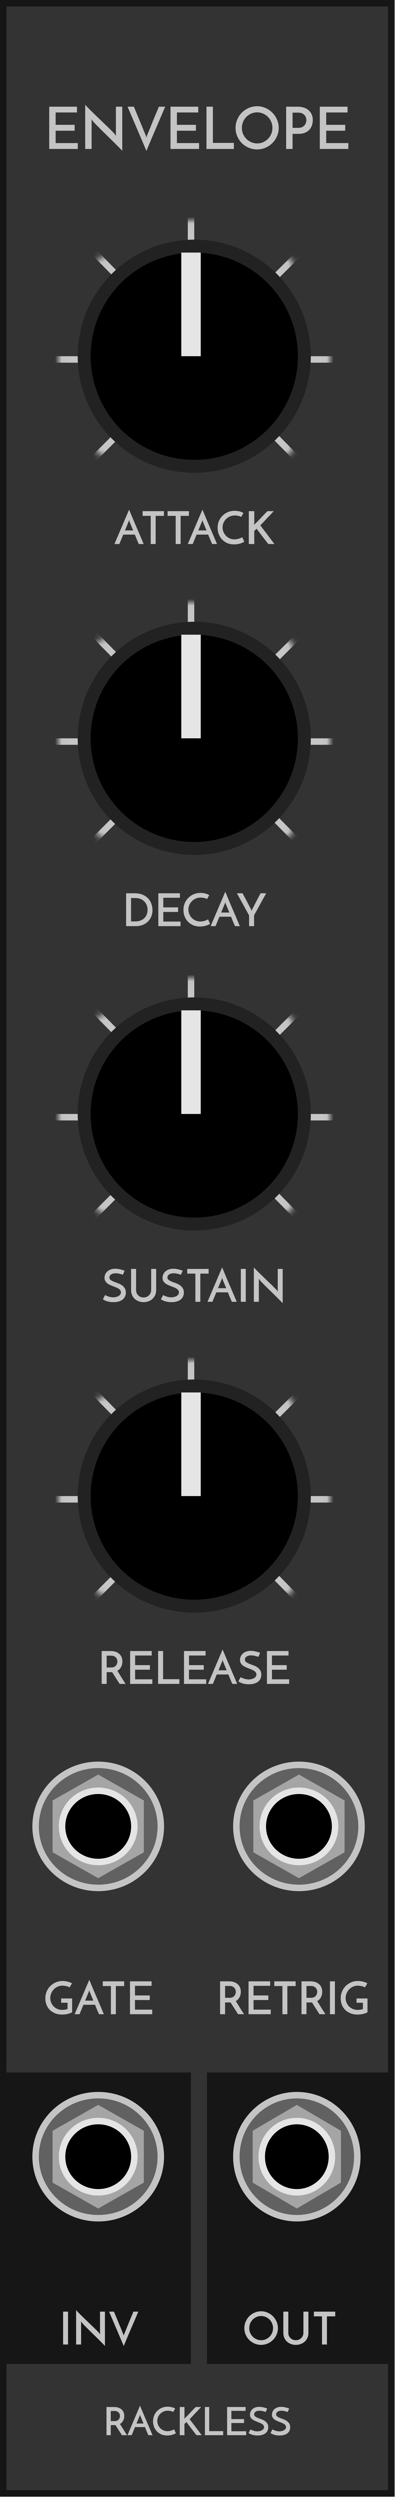 <svg width="61" height="386" viewBox="0 0 61 386" fill="none" xmlns="http://www.w3.org/2000/svg">
<rect x="0.5" y="0.5" width="59.94" height="384.5" fill="#333333" stroke="#161616"/>
<path d="M16.446 376V371.65H17.634C17.862 371.65 18.07 371.68 18.258 371.74C18.45 371.8 18.614 371.89 18.75 372.01C18.89 372.126 18.998 372.27 19.074 372.442C19.15 372.61 19.188 372.804 19.188 373.024C19.188 373.144 19.176 373.264 19.152 373.384C19.128 373.5 19.088 373.614 19.032 373.726C18.98 373.834 18.912 373.936 18.828 374.032C18.744 374.124 18.642 374.202 18.522 374.266C18.682 374.518 18.856 374.798 19.044 375.106C19.232 375.41 19.422 375.708 19.614 376H18.828C18.748 375.876 18.664 375.746 18.576 375.61C18.492 375.474 18.406 375.34 18.318 375.208C18.234 375.072 18.15 374.94 18.066 374.812C17.986 374.68 17.91 374.558 17.838 374.446H17.718H17.106V376H16.446ZM17.106 373.828H17.7C17.86 373.828 17.994 373.802 18.102 373.75C18.21 373.694 18.294 373.626 18.354 373.546C18.418 373.466 18.462 373.38 18.486 373.288C18.514 373.196 18.528 373.112 18.528 373.036C18.528 372.96 18.514 372.878 18.486 372.79C18.462 372.698 18.418 372.614 18.354 372.538C18.29 372.458 18.204 372.392 18.096 372.34C17.992 372.288 17.862 372.262 17.706 372.262H17.106V373.828ZM22.908 376C22.888 375.956 22.86 375.892 22.824 375.808C22.788 375.724 22.746 375.628 22.698 375.52C22.654 375.408 22.604 375.288 22.548 375.16C22.496 375.028 22.442 374.892 22.386 374.752H20.85L20.334 376H19.686L21.624 371.446C21.648 371.502 21.69 371.604 21.75 371.752C21.814 371.9 21.888 372.078 21.972 372.286C22.06 372.49 22.156 372.718 22.26 372.97C22.368 373.218 22.476 373.47 22.584 373.726C22.696 373.982 22.804 374.234 22.908 374.482C23.016 374.73 23.114 374.958 23.202 375.166C23.29 375.374 23.364 375.552 23.424 375.7C23.488 375.844 23.532 375.944 23.556 376H22.908ZM21.078 374.2H22.164C22.108 374.068 22.054 373.942 22.002 373.822C21.954 373.698 21.908 373.586 21.864 373.486C21.824 373.382 21.788 373.292 21.756 373.216C21.724 373.14 21.7 373.08 21.684 373.036C21.68 373.028 21.67 373 21.654 372.952C21.642 372.904 21.632 372.86 21.624 372.82C21.616 372.86 21.604 372.904 21.588 372.952C21.572 373 21.562 373.028 21.558 373.036L21.078 374.2ZM27.163 375.688C27.115 375.724 27.047 375.764 26.959 375.808C26.875 375.848 26.775 375.886 26.659 375.922C26.543 375.958 26.413 375.988 26.269 376.012C26.129 376.036 25.979 376.048 25.819 376.048C25.479 376.048 25.173 375.99 24.901 375.874C24.633 375.754 24.405 375.594 24.217 375.394C24.029 375.194 23.885 374.962 23.785 374.698C23.685 374.434 23.635 374.154 23.635 373.858C23.635 373.53 23.693 373.228 23.809 372.952C23.929 372.676 24.091 372.438 24.295 372.238C24.499 372.038 24.737 371.882 25.009 371.77C25.285 371.658 25.577 371.602 25.885 371.602C26.001 371.602 26.119 371.61 26.239 371.626C26.359 371.642 26.471 371.664 26.575 371.692C26.683 371.72 26.777 371.754 26.857 371.794C26.941 371.83 27.005 371.868 27.049 371.908C27.017 371.956 26.991 371.996 26.971 372.028C26.955 372.06 26.937 372.094 26.917 372.13C26.897 372.162 26.875 372.2 26.851 372.244C26.827 372.288 26.795 372.346 26.755 372.418C26.703 372.382 26.641 372.352 26.569 372.328C26.501 372.304 26.429 372.284 26.353 372.268C26.277 372.252 26.199 372.24 26.119 372.232C26.043 372.224 25.973 372.22 25.909 372.22C25.677 372.22 25.461 372.264 25.261 372.352C25.065 372.436 24.895 372.552 24.751 372.7C24.607 372.844 24.493 373.012 24.409 373.204C24.329 373.396 24.289 373.596 24.289 373.804C24.289 374.008 24.327 374.204 24.403 374.392C24.483 374.58 24.591 374.748 24.727 374.896C24.867 375.044 25.033 375.162 25.225 375.25C25.421 375.338 25.635 375.382 25.867 375.382C25.991 375.382 26.111 375.37 26.227 375.346C26.343 375.322 26.447 375.294 26.539 375.262C26.635 375.23 26.713 375.198 26.773 375.166C26.837 375.134 26.875 375.11 26.887 375.094L27.163 375.688ZM30.341 376C30.201 375.82 30.067 375.648 29.939 375.484C29.811 375.32 29.685 375.156 29.561 374.992C29.437 374.828 29.311 374.662 29.183 374.494C29.059 374.326 28.927 374.152 28.787 373.972C28.735 374.028 28.685 374.08 28.637 374.128C28.589 374.172 28.537 374.218 28.481 374.266C28.481 374.574 28.481 374.864 28.481 375.136C28.485 375.404 28.487 375.692 28.487 376H27.761V371.65H28.487V373.276C28.487 373.312 28.483 373.348 28.475 373.384C28.471 373.416 28.469 373.45 28.469 373.486C28.489 373.458 28.509 373.434 28.529 373.414C28.549 373.39 28.569 373.362 28.589 373.33C28.873 373.062 29.147 372.784 29.411 372.496C29.675 372.204 29.949 371.922 30.233 371.65H31.067C30.767 371.962 30.469 372.276 30.173 372.592C29.881 372.908 29.585 373.222 29.285 373.534C29.453 373.75 29.613 373.96 29.765 374.164C29.921 374.364 30.073 374.564 30.221 374.764C30.373 374.964 30.525 375.166 30.677 375.37C30.829 375.574 30.987 375.784 31.151 376H30.341ZM31.646 376V371.65H32.306V375.376H34.466V376H31.646ZM35.073 376V371.65H37.929V372.244H35.733V373.516H37.689V374.122H35.733V375.394H38.013V376H35.073ZM41.267 371.89L41.032 372.424C40.868 372.364 40.705 372.316 40.541 372.28C40.38 372.244 40.227 372.226 40.078 372.226C39.827 372.226 39.624 372.278 39.472 372.382C39.325 372.486 39.251 372.618 39.251 372.778C39.251 372.914 39.304 373.024 39.413 373.108C39.52 373.188 39.654 373.262 39.815 373.33C39.974 373.394 40.148 373.46 40.337 373.528C40.525 373.592 40.699 373.676 40.858 373.78C41.019 373.884 41.153 374.016 41.261 374.176C41.368 374.332 41.422 374.534 41.422 374.782C41.422 374.974 41.386 375.148 41.315 375.304C41.246 375.456 41.142 375.588 41.002 375.7C40.867 375.812 40.694 375.898 40.486 375.958C40.282 376.018 40.042 376.048 39.767 376.048C39.59 376.048 39.431 376.036 39.286 376.012C39.147 375.988 39.019 375.958 38.903 375.922C38.791 375.882 38.691 375.84 38.602 375.796C38.519 375.752 38.447 375.712 38.386 375.676L38.675 375.106C38.834 375.198 39.013 375.272 39.209 375.328C39.404 375.384 39.583 375.412 39.742 375.412C39.822 375.412 39.92 375.402 40.036 375.382C40.157 375.362 40.27 375.328 40.379 375.28C40.486 375.228 40.578 375.16 40.654 375.076C40.734 374.992 40.775 374.886 40.775 374.758C40.775 374.642 40.742 374.544 40.678 374.464C40.618 374.38 40.536 374.308 40.432 374.248C40.333 374.184 40.217 374.128 40.084 374.08C39.956 374.028 39.825 373.976 39.688 373.924C39.553 373.868 39.419 373.81 39.286 373.75C39.158 373.69 39.042 373.618 38.938 373.534C38.839 373.446 38.757 373.346 38.693 373.234C38.633 373.118 38.602 372.98 38.602 372.82C38.602 372.672 38.633 372.526 38.693 372.382C38.752 372.238 38.843 372.11 38.962 371.998C39.083 371.886 39.23 371.796 39.407 371.728C39.587 371.66 39.794 371.626 40.031 371.626C40.175 371.626 40.315 371.638 40.45 371.662C40.59 371.686 40.717 371.714 40.828 371.746C40.941 371.774 41.035 371.802 41.111 371.83C41.191 371.858 41.242 371.878 41.267 371.89ZM44.659 371.89L44.425 372.424C44.261 372.364 44.097 372.316 43.933 372.28C43.773 372.244 43.619 372.226 43.471 372.226C43.219 372.226 43.017 372.278 42.865 372.382C42.717 372.486 42.643 372.618 42.643 372.778C42.643 372.914 42.697 373.024 42.805 373.108C42.913 373.188 43.047 373.262 43.207 373.33C43.367 373.394 43.541 373.46 43.729 373.528C43.917 373.592 44.091 373.676 44.251 373.78C44.411 373.884 44.545 374.016 44.653 374.176C44.761 374.332 44.815 374.534 44.815 374.782C44.815 374.974 44.779 375.148 44.707 375.304C44.639 375.456 44.535 375.588 44.395 375.7C44.259 375.812 44.087 375.898 43.879 375.958C43.675 376.018 43.435 376.048 43.159 376.048C42.983 376.048 42.823 376.036 42.679 376.012C42.539 375.988 42.411 375.958 42.295 375.922C42.183 375.882 42.083 375.84 41.995 375.796C41.911 375.752 41.839 375.712 41.779 375.676L42.067 375.106C42.227 375.198 42.405 375.272 42.601 375.328C42.797 375.384 42.975 375.412 43.135 375.412C43.215 375.412 43.313 375.402 43.429 375.382C43.549 375.362 43.663 375.328 43.771 375.28C43.879 375.228 43.971 375.16 44.047 375.076C44.127 374.992 44.167 374.886 44.167 374.758C44.167 374.642 44.135 374.544 44.071 374.464C44.011 374.38 43.929 374.308 43.825 374.248C43.725 374.184 43.609 374.128 43.477 374.08C43.349 374.028 43.217 373.976 43.081 373.924C42.945 373.868 42.811 373.81 42.679 373.75C42.551 373.69 42.435 373.618 42.331 373.534C42.231 373.446 42.149 373.346 42.085 373.234C42.025 373.118 41.995 372.98 41.995 372.82C41.995 372.672 42.025 372.526 42.085 372.382C42.145 372.238 42.235 372.11 42.355 371.998C42.475 371.886 42.623 371.796 42.799 371.728C42.979 371.66 43.187 371.626 43.423 371.626C43.567 371.626 43.707 371.638 43.843 371.662C43.983 371.686 44.109 371.714 44.221 371.746C44.333 371.774 44.427 371.802 44.503 371.83C44.583 371.858 44.635 371.878 44.659 371.89Z" fill="#C4C4C4"/>
<path d="M7.602 23V16.475H11.886V17.366H8.592V19.274H11.526V20.183H8.592V22.091H12.012V23H7.602ZM18.881 16.475V23.297C18.797 23.189 18.635 23.015 18.395 22.775C18.155 22.535 17.879 22.259 17.567 21.947C17.255 21.635 16.922 21.308 16.568 20.966C16.22 20.624 15.89 20.3 15.578 19.994C15.266 19.682 14.993 19.406 14.759 19.166C14.525 18.92 14.369 18.746 14.291 18.644L14.12 18.41L14.147 18.698V23H13.157V16.169C13.223 16.253 13.331 16.373 13.481 16.529C13.637 16.685 13.817 16.868 14.021 17.078C14.231 17.282 14.459 17.504 14.705 17.744C14.957 17.984 15.209 18.227 15.461 18.473C15.719 18.719 15.971 18.962 16.217 19.202C16.469 19.436 16.697 19.655 16.901 19.859C17.111 20.063 17.291 20.243 17.441 20.399C17.591 20.555 17.696 20.672 17.756 20.75L17.927 21.002L17.9 20.696V16.475H18.881ZM20.676 16.475C20.718 16.577 20.787 16.745 20.883 16.979C20.979 17.207 21.087 17.468 21.207 17.762C21.333 18.056 21.462 18.368 21.594 18.698C21.732 19.028 21.861 19.34 21.981 19.634C22.101 19.928 22.209 20.192 22.305 20.426C22.401 20.654 22.47 20.819 22.512 20.921C22.518 20.933 22.533 20.975 22.557 21.047C22.581 21.119 22.599 21.182 22.611 21.236L22.701 20.921C22.743 20.819 22.812 20.654 22.908 20.426C23.004 20.192 23.112 19.928 23.232 19.634C23.352 19.34 23.478 19.028 23.61 18.698C23.748 18.368 23.877 18.056 23.997 17.762C24.123 17.468 24.234 17.207 24.33 16.979C24.426 16.745 24.495 16.577 24.537 16.475H25.509C25.473 16.559 25.407 16.712 25.311 16.934C25.221 17.15 25.11 17.414 24.978 17.726C24.846 18.038 24.699 18.38 24.537 18.752C24.381 19.124 24.219 19.502 24.051 19.886C23.889 20.27 23.727 20.648 23.565 21.02C23.409 21.392 23.265 21.734 23.133 22.046C23.007 22.358 22.896 22.625 22.8 22.847C22.71 23.063 22.647 23.213 22.611 23.297L19.704 16.475H20.676ZM26.331 23V16.475H30.616V17.366H27.322V19.274H30.256V20.183H27.322V22.091H30.741V23H26.331ZM31.886 23V16.475H32.876V22.064H36.116V23H31.886ZM36.376 19.742C36.376 19.292 36.462 18.866 36.636 18.464C36.81 18.056 37.047 17.699 37.347 17.393C37.654 17.087 38.008 16.847 38.41 16.673C38.812 16.493 39.243 16.403 39.706 16.403C40.161 16.403 40.59 16.493 40.992 16.673C41.401 16.847 41.755 17.087 42.054 17.393C42.361 17.699 42.6 18.056 42.775 18.464C42.955 18.866 43.044 19.292 43.044 19.742C43.044 20.204 42.955 20.636 42.775 21.038C42.6 21.44 42.361 21.794 42.054 22.1C41.755 22.4 41.401 22.637 40.992 22.811C40.59 22.985 40.161 23.072 39.706 23.072C39.243 23.072 38.812 22.985 38.41 22.811C38.008 22.637 37.654 22.4 37.347 22.1C37.047 21.794 36.81 21.44 36.636 21.038C36.462 20.636 36.376 20.204 36.376 19.742ZM37.356 19.751C37.356 20.081 37.416 20.393 37.536 20.687C37.663 20.975 37.834 21.227 38.05 21.443C38.266 21.659 38.517 21.83 38.806 21.956C39.093 22.082 39.4 22.145 39.724 22.145C40.047 22.145 40.35 22.082 40.633 21.956C40.92 21.83 41.169 21.659 41.38 21.443C41.596 21.227 41.764 20.975 41.883 20.687C42.01 20.393 42.072 20.078 42.072 19.742C42.072 19.412 42.01 19.103 41.883 18.815C41.764 18.521 41.596 18.266 41.38 18.05C41.163 17.834 40.911 17.663 40.623 17.537C40.342 17.411 40.038 17.348 39.715 17.348C39.391 17.348 39.084 17.411 38.797 17.537C38.508 17.663 38.257 17.834 38.041 18.05C37.831 18.266 37.663 18.521 37.536 18.815C37.416 19.109 37.356 19.421 37.356 19.751ZM45.181 19.742H46.072C46.312 19.742 46.513 19.7 46.675 19.616C46.837 19.532 46.963 19.43 47.053 19.31C47.149 19.19 47.215 19.061 47.251 18.923C47.293 18.785 47.314 18.662 47.314 18.554C47.314 18.44 47.293 18.317 47.251 18.185C47.215 18.047 47.149 17.921 47.053 17.807C46.957 17.687 46.828 17.588 46.666 17.51C46.51 17.432 46.315 17.393 46.081 17.393H45.181V19.742ZM44.191 23V16.475H45.973C46.315 16.475 46.627 16.52 46.909 16.61C47.197 16.7 47.443 16.835 47.647 17.015C47.857 17.189 48.019 17.405 48.133 17.663C48.247 17.915 48.304 18.206 48.304 18.536C48.304 18.794 48.265 19.052 48.187 19.31C48.109 19.562 47.983 19.79 47.809 19.994C47.635 20.192 47.407 20.354 47.125 20.48C46.843 20.606 46.501 20.669 46.099 20.669H45.181V23H44.191ZM49.385 23V16.475H53.669V17.366H50.375V19.274H53.309V20.183H50.375V22.091H53.795V23H49.385Z" fill="#C4C4C4"/>
<path d="M21.434 84C21.411 83.949 21.378 83.874 21.336 83.776C21.294 83.678 21.245 83.566 21.189 83.44C21.138 83.309 21.079 83.169 21.014 83.02C20.953 82.866 20.89 82.707 20.825 82.544H19.033L18.431 84H17.675L19.936 78.687C19.964 78.752 20.013 78.871 20.083 79.044C20.158 79.217 20.244 79.424 20.342 79.667C20.445 79.905 20.557 80.171 20.678 80.465C20.804 80.754 20.93 81.048 21.056 81.347C21.187 81.646 21.313 81.94 21.434 82.229C21.56 82.518 21.674 82.784 21.777 83.027C21.88 83.27 21.966 83.477 22.036 83.65C22.111 83.818 22.162 83.935 22.19 84H21.434ZM19.299 81.9H20.566C20.501 81.746 20.438 81.599 20.377 81.459C20.321 81.314 20.267 81.184 20.216 81.067C20.169 80.946 20.127 80.841 20.09 80.752C20.053 80.663 20.025 80.593 20.006 80.542C20.001 80.533 19.99 80.5 19.971 80.444C19.957 80.388 19.945 80.337 19.936 80.29C19.927 80.337 19.913 80.388 19.894 80.444C19.875 80.5 19.864 80.533 19.859 80.542L19.299 81.9ZM25.319 78.925V79.653H24.038V84H23.275V79.653H22.022V78.925H25.319ZM29.175 78.925V79.653H27.894V84H27.131V79.653H25.878V78.925H29.175ZM32.761 84C32.738 83.949 32.705 83.874 32.663 83.776C32.621 83.678 32.572 83.566 32.516 83.44C32.465 83.309 32.407 83.169 32.341 83.02C32.281 82.866 32.218 82.707 32.152 82.544H30.36L29.758 84H29.002L31.263 78.687C31.291 78.752 31.34 78.871 31.41 79.044C31.485 79.217 31.571 79.424 31.669 79.667C31.772 79.905 31.884 80.171 32.005 80.465C32.131 80.754 32.257 81.048 32.383 81.347C32.514 81.646 32.64 81.94 32.761 82.229C32.887 82.518 33.002 82.784 33.104 83.027C33.207 83.27 33.293 83.477 33.363 83.65C33.438 83.818 33.489 83.935 33.517 84H32.761ZM30.626 81.9H31.893C31.828 81.746 31.765 81.599 31.704 81.459C31.648 81.314 31.595 81.184 31.543 81.067C31.497 80.946 31.454 80.841 31.417 80.752C31.38 80.663 31.352 80.593 31.333 80.542C31.328 80.533 31.317 80.5 31.298 80.444C31.284 80.388 31.273 80.337 31.263 80.29C31.254 80.337 31.24 80.388 31.221 80.444C31.203 80.5 31.191 80.533 31.186 80.542L30.626 81.9ZM37.725 83.636C37.669 83.678 37.59 83.725 37.487 83.776C37.389 83.823 37.272 83.867 37.137 83.909C37.002 83.951 36.85 83.986 36.682 84.014C36.519 84.042 36.344 84.056 36.157 84.056C35.76 84.056 35.403 83.988 35.086 83.853C34.773 83.713 34.507 83.526 34.288 83.293C34.069 83.06 33.901 82.789 33.784 82.481C33.667 82.173 33.609 81.846 33.609 81.501C33.609 81.118 33.677 80.766 33.812 80.444C33.952 80.122 34.141 79.844 34.379 79.611C34.617 79.378 34.895 79.196 35.212 79.065C35.534 78.934 35.875 78.869 36.234 78.869C36.369 78.869 36.507 78.878 36.647 78.897C36.787 78.916 36.918 78.941 37.039 78.974C37.165 79.007 37.275 79.046 37.368 79.093C37.466 79.135 37.541 79.179 37.592 79.226C37.555 79.282 37.524 79.329 37.501 79.366C37.482 79.403 37.461 79.443 37.438 79.485C37.415 79.522 37.389 79.567 37.361 79.618C37.333 79.669 37.296 79.737 37.249 79.821C37.188 79.779 37.116 79.744 37.032 79.716C36.953 79.688 36.869 79.665 36.78 79.646C36.691 79.627 36.6 79.613 36.507 79.604C36.418 79.595 36.337 79.59 36.262 79.59C35.991 79.59 35.739 79.641 35.506 79.744C35.277 79.842 35.079 79.977 34.911 80.15C34.743 80.318 34.61 80.514 34.512 80.738C34.419 80.962 34.372 81.195 34.372 81.438C34.372 81.676 34.416 81.905 34.505 82.124C34.598 82.343 34.724 82.539 34.883 82.712C35.046 82.885 35.24 83.022 35.464 83.125C35.693 83.228 35.942 83.279 36.213 83.279C36.358 83.279 36.498 83.265 36.633 83.237C36.768 83.209 36.89 83.176 36.997 83.139C37.109 83.102 37.2 83.064 37.27 83.027C37.345 82.99 37.389 82.962 37.403 82.943L37.725 83.636ZM41.433 84C41.27 83.79 41.113 83.589 40.964 83.398C40.815 83.207 40.667 83.015 40.523 82.824C40.378 82.633 40.231 82.439 40.082 82.243C39.937 82.047 39.783 81.844 39.62 81.634C39.559 81.699 39.501 81.76 39.445 81.816C39.389 81.867 39.328 81.921 39.263 81.977C39.263 82.336 39.263 82.675 39.263 82.992C39.267 83.305 39.27 83.641 39.27 84H38.423V78.925H39.27V80.822C39.27 80.864 39.265 80.906 39.256 80.948C39.251 80.985 39.249 81.025 39.249 81.067C39.272 81.034 39.295 81.006 39.319 80.983C39.342 80.955 39.365 80.922 39.389 80.885C39.72 80.572 40.04 80.248 40.348 79.912C40.656 79.571 40.975 79.242 41.307 78.925H42.28C41.93 79.289 41.582 79.655 41.237 80.024C40.896 80.393 40.551 80.759 40.201 81.123C40.397 81.375 40.584 81.62 40.761 81.858C40.943 82.091 41.12 82.325 41.293 82.558C41.47 82.791 41.648 83.027 41.825 83.265C42.002 83.503 42.187 83.748 42.378 84H41.433Z" fill="#C4C4C4"/>
<mask id="mask0" mask-type="alpha" maskUnits="userSpaceOnUse" x="9" y="34" width="42" height="42">
<circle cx="30" cy="55" r="21" fill="#C4C4C4"/>
</mask>
<g mask="url(#mask0)">
<line x1="6.646" y1="78.646" x2="53.493" y2="31.8" stroke="#C6C6C6"/>
<line x1="7.357" y1="31.649" x2="53.395" y2="78.496" stroke="#C6C6C6"/>
<line x1="6" y1="55.5" x2="54.462" y2="55.5" stroke="#C6C6C6"/>
<line x1="29.5" y1="53" x2="29.5" y2="29.577" stroke="#C6C6C6"/>
</g>
<circle cx="30" cy="55" r="18" transform="rotate(-180 30 55)" fill="#222222"/>
<circle cx="30" cy="55" r="16" transform="rotate(-180 30 55)" fill="black"/>
<rect x="31" y="55" width="3" height="16" transform="rotate(-180 31 55)" fill="#E5E5E5"/>
<path d="M19.474 137.925H20.748C21.261 137.925 21.695 138.002 22.05 138.156C22.404 138.31 22.691 138.513 22.911 138.765C23.135 139.012 23.296 139.292 23.394 139.605C23.496 139.913 23.548 140.221 23.548 140.529C23.548 140.907 23.48 141.25 23.345 141.558C23.209 141.861 23.025 142.12 22.792 142.335C22.558 142.55 22.288 142.715 21.98 142.832C21.672 142.944 21.345 143 21 143H19.474V137.925ZM20.888 142.272C21.158 142.272 21.408 142.232 21.637 142.153C21.87 142.074 22.071 141.959 22.239 141.81C22.411 141.656 22.544 141.469 22.638 141.25C22.736 141.026 22.785 140.769 22.785 140.48C22.785 140.172 22.731 139.904 22.624 139.675C22.516 139.446 22.376 139.257 22.204 139.108C22.031 138.954 21.835 138.842 21.616 138.772C21.401 138.697 21.182 138.66 20.958 138.66H20.237V142.272H20.888ZM24.45 143V137.925H27.782V138.618H25.22V140.102H27.502V140.809H25.22V142.293H27.88V143H24.45ZM32.448 142.636C32.392 142.678 32.312 142.725 32.21 142.776C32.112 142.823 31.995 142.867 31.86 142.909C31.724 142.951 31.573 142.986 31.405 143.014C31.241 143.042 31.066 143.056 30.88 143.056C30.483 143.056 30.126 142.988 29.809 142.853C29.496 142.713 29.23 142.526 29.011 142.293C28.791 142.06 28.623 141.789 28.507 141.481C28.39 141.173 28.332 140.846 28.332 140.501C28.332 140.118 28.399 139.766 28.535 139.444C28.675 139.122 28.864 138.844 29.102 138.611C29.34 138.378 29.617 138.196 29.935 138.065C30.257 137.934 30.597 137.869 30.957 137.869C31.092 137.869 31.23 137.878 31.37 137.897C31.51 137.916 31.64 137.941 31.762 137.974C31.888 138.007 31.997 138.046 32.091 138.093C32.189 138.135 32.263 138.179 32.315 138.226C32.277 138.282 32.247 138.329 32.224 138.366C32.205 138.403 32.184 138.443 32.161 138.485C32.137 138.522 32.112 138.567 32.084 138.618C32.056 138.669 32.018 138.737 31.972 138.821C31.911 138.779 31.839 138.744 31.755 138.716C31.675 138.688 31.591 138.665 31.503 138.646C31.414 138.627 31.323 138.613 31.23 138.604C31.141 138.595 31.059 138.59 30.985 138.59C30.714 138.59 30.462 138.641 30.229 138.744C30 138.842 29.802 138.977 29.634 139.15C29.466 139.318 29.333 139.514 29.235 139.738C29.141 139.962 29.095 140.195 29.095 140.438C29.095 140.676 29.139 140.905 29.228 141.124C29.321 141.343 29.447 141.539 29.606 141.712C29.769 141.885 29.963 142.022 30.187 142.125C30.415 142.228 30.665 142.279 30.936 142.279C31.08 142.279 31.22 142.265 31.356 142.237C31.491 142.209 31.612 142.176 31.72 142.139C31.832 142.102 31.923 142.064 31.993 142.027C32.067 141.99 32.112 141.962 32.126 141.943L32.448 142.636ZM36.288 143C36.265 142.949 36.233 142.874 36.191 142.776C36.148 142.678 36.099 142.566 36.044 142.44C35.992 142.309 35.934 142.169 35.868 142.02C35.808 141.866 35.745 141.707 35.679 141.544H33.888L33.285 143H32.529L34.791 137.687C34.819 137.752 34.867 137.871 34.938 138.044C35.012 138.217 35.099 138.424 35.197 138.667C35.299 138.905 35.411 139.171 35.532 139.465C35.658 139.754 35.785 140.048 35.91 140.347C36.041 140.646 36.167 140.94 36.288 141.229C36.414 141.518 36.529 141.784 36.632 142.027C36.734 142.27 36.821 142.477 36.891 142.65C36.965 142.818 37.017 142.935 37.044 143H36.288ZM34.154 140.9H35.42C35.355 140.746 35.292 140.599 35.231 140.459C35.175 140.314 35.122 140.184 35.071 140.067C35.024 139.946 34.982 139.841 34.944 139.752C34.907 139.663 34.879 139.593 34.861 139.542C34.856 139.533 34.844 139.5 34.825 139.444C34.812 139.388 34.8 139.337 34.791 139.29C34.781 139.337 34.767 139.388 34.748 139.444C34.73 139.5 34.718 139.533 34.714 139.542L34.154 140.9ZM39.237 141.327V143H38.467V141.327C38.434 141.276 38.369 141.164 38.271 140.991C38.177 140.818 38.065 140.615 37.935 140.382C37.809 140.144 37.671 139.892 37.522 139.626C37.377 139.36 37.239 139.11 37.109 138.877C36.983 138.639 36.871 138.434 36.773 138.261C36.679 138.088 36.616 137.976 36.584 137.925H37.452C37.494 137.995 37.568 138.13 37.676 138.331C37.783 138.527 37.902 138.751 38.033 139.003C38.163 139.25 38.296 139.502 38.432 139.759C38.567 140.011 38.681 140.228 38.775 140.41L38.852 140.641C38.87 140.604 38.887 140.566 38.901 140.529C38.915 140.487 38.929 140.447 38.943 140.41C39.041 140.228 39.155 140.011 39.286 139.759C39.416 139.502 39.545 139.25 39.671 139.003C39.801 138.751 39.918 138.527 40.021 138.331C40.128 138.13 40.203 137.995 40.245 137.925H41.106L39.237 141.327Z" fill="#C4C4C4"/>
<mask id="mask1" mask-type="alpha" maskUnits="userSpaceOnUse" x="9" y="93" width="42" height="42">
<circle cx="30" cy="114" r="21" fill="#C4C4C4"/>
</mask>
<g mask="url(#mask1)">
<line x1="6.646" y1="137.646" x2="53.493" y2="90.8" stroke="#C6C6C6"/>
<line x1="7.357" y1="90.65" x2="53.395" y2="137.496" stroke="#C6C6C6"/>
<line x1="6" y1="114.5" x2="54.462" y2="114.5" stroke="#C6C6C6"/>
<line x1="29.5" y1="112" x2="29.5" y2="88.577" stroke="#C6C6C6"/>
</g>
<circle cx="30" cy="114" r="18" transform="rotate(-180 30 114)" fill="#222222"/>
<circle cx="30" cy="114" r="16" transform="rotate(-180 30 114)" fill="black"/>
<rect x="31" y="114" width="3" height="16" transform="rotate(-180 31 114)" fill="#E5E5E5"/>
<path d="M19.248 196.205L18.975 196.828C18.783 196.758 18.592 196.702 18.401 196.66C18.214 196.618 18.034 196.597 17.862 196.597C17.568 196.597 17.332 196.658 17.155 196.779C16.982 196.9 16.896 197.054 16.896 197.241C16.896 197.4 16.959 197.528 17.085 197.626C17.211 197.719 17.367 197.806 17.554 197.885C17.74 197.96 17.943 198.037 18.163 198.116C18.382 198.191 18.585 198.289 18.772 198.41C18.958 198.531 19.115 198.685 19.241 198.872C19.367 199.054 19.43 199.29 19.43 199.579C19.43 199.803 19.388 200.006 19.304 200.188C19.224 200.365 19.103 200.519 18.94 200.65C18.781 200.781 18.58 200.881 18.338 200.951C18.1 201.021 17.82 201.056 17.498 201.056C17.292 201.056 17.106 201.042 16.938 201.014C16.774 200.986 16.625 200.951 16.49 200.909C16.359 200.862 16.242 200.813 16.14 200.762C16.042 200.711 15.958 200.664 15.888 200.622L16.224 199.957C16.41 200.064 16.618 200.151 16.847 200.216C17.075 200.281 17.283 200.314 17.47 200.314C17.563 200.314 17.677 200.302 17.813 200.279C17.953 200.256 18.086 200.216 18.212 200.16C18.338 200.099 18.445 200.02 18.534 199.922C18.627 199.824 18.674 199.7 18.674 199.551C18.674 199.416 18.636 199.301 18.562 199.208C18.492 199.11 18.396 199.026 18.275 198.956C18.158 198.881 18.023 198.816 17.869 198.76C17.719 198.699 17.565 198.639 17.407 198.578C17.248 198.513 17.092 198.445 16.938 198.375C16.788 198.305 16.653 198.221 16.532 198.123C16.415 198.02 16.319 197.904 16.245 197.773C16.175 197.638 16.14 197.477 16.14 197.29C16.14 197.117 16.175 196.947 16.245 196.779C16.315 196.611 16.42 196.462 16.56 196.331C16.7 196.2 16.872 196.095 17.078 196.016C17.288 195.937 17.53 195.897 17.806 195.897C17.974 195.897 18.137 195.911 18.296 195.939C18.459 195.967 18.606 196 18.737 196.037C18.867 196.07 18.977 196.102 19.066 196.135C19.159 196.168 19.22 196.191 19.248 196.205ZM22.177 201.056C21.906 201.056 21.654 201.012 21.421 200.923C21.187 200.834 20.982 200.711 20.805 200.552C20.632 200.389 20.494 200.195 20.392 199.971C20.294 199.742 20.245 199.488 20.245 199.208V195.925H21.015V199.187C21.015 199.35 21.043 199.502 21.099 199.642C21.159 199.777 21.241 199.899 21.344 200.006C21.451 200.109 21.575 200.19 21.715 200.251C21.855 200.307 22.009 200.335 22.177 200.335C22.34 200.335 22.492 200.307 22.632 200.251C22.776 200.19 22.9 200.109 23.003 200.006C23.11 199.899 23.194 199.777 23.255 199.642C23.315 199.502 23.346 199.35 23.346 199.187V195.925H24.116V199.208C24.116 199.488 24.064 199.742 23.962 199.971C23.864 200.195 23.726 200.389 23.549 200.552C23.376 200.711 23.171 200.834 22.933 200.923C22.699 201.012 22.447 201.056 22.177 201.056ZM28.21 196.205L27.937 196.828C27.745 196.758 27.554 196.702 27.363 196.66C27.176 196.618 26.996 196.597 26.824 196.597C26.53 196.597 26.294 196.658 26.117 196.779C25.944 196.9 25.858 197.054 25.858 197.241C25.858 197.4 25.921 197.528 26.047 197.626C26.173 197.719 26.329 197.806 26.516 197.885C26.702 197.96 26.905 198.037 27.125 198.116C27.344 198.191 27.547 198.289 27.734 198.41C27.92 198.531 28.077 198.685 28.203 198.872C28.329 199.054 28.392 199.29 28.392 199.579C28.392 199.803 28.35 200.006 28.266 200.188C28.186 200.365 28.065 200.519 27.902 200.65C27.743 200.781 27.542 200.881 27.3 200.951C27.062 201.021 26.782 201.056 26.46 201.056C26.254 201.056 26.068 201.042 25.9 201.014C25.736 200.986 25.587 200.951 25.452 200.909C25.321 200.862 25.204 200.813 25.102 200.762C25.004 200.711 24.92 200.664 24.85 200.622L25.186 199.957C25.372 200.064 25.58 200.151 25.809 200.216C26.037 200.281 26.245 200.314 26.432 200.314C26.525 200.314 26.639 200.302 26.775 200.279C26.915 200.256 27.048 200.216 27.174 200.16C27.3 200.099 27.407 200.02 27.496 199.922C27.589 199.824 27.636 199.7 27.636 199.551C27.636 199.416 27.598 199.301 27.524 199.208C27.454 199.11 27.358 199.026 27.237 198.956C27.12 198.881 26.985 198.816 26.831 198.76C26.681 198.699 26.527 198.639 26.369 198.578C26.21 198.513 26.054 198.445 25.9 198.375C25.75 198.305 25.615 198.221 25.494 198.123C25.377 198.02 25.281 197.904 25.207 197.773C25.137 197.638 25.102 197.477 25.102 197.29C25.102 197.117 25.137 196.947 25.207 196.779C25.277 196.611 25.382 196.462 25.522 196.331C25.662 196.2 25.834 196.095 26.04 196.016C26.25 195.937 26.492 195.897 26.768 195.897C26.936 195.897 27.099 195.911 27.258 195.939C27.421 195.967 27.568 196 27.699 196.037C27.829 196.07 27.939 196.102 28.028 196.135C28.121 196.168 28.182 196.191 28.21 196.205ZM32.217 195.925V196.653H30.936V201H30.173V196.653H28.92V195.925H32.217ZM35.803 201C35.78 200.949 35.747 200.874 35.705 200.776C35.663 200.678 35.614 200.566 35.558 200.44C35.507 200.309 35.448 200.169 35.383 200.02C35.322 199.866 35.259 199.707 35.194 199.544H33.402L32.8 201H32.044L34.305 195.687C34.333 195.752 34.382 195.871 34.452 196.044C34.527 196.217 34.613 196.424 34.711 196.667C34.814 196.905 34.926 197.171 35.047 197.465C35.173 197.754 35.299 198.048 35.425 198.347C35.556 198.646 35.682 198.94 35.803 199.229C35.929 199.518 36.043 199.784 36.146 200.027C36.249 200.27 36.335 200.477 36.405 200.65C36.48 200.818 36.531 200.935 36.559 201H35.803ZM33.668 198.9H34.935C34.87 198.746 34.807 198.599 34.746 198.459C34.69 198.314 34.636 198.184 34.585 198.067C34.538 197.946 34.496 197.841 34.459 197.752C34.422 197.663 34.394 197.593 34.375 197.542C34.37 197.533 34.359 197.5 34.34 197.444C34.326 197.388 34.314 197.337 34.305 197.29C34.296 197.337 34.282 197.388 34.263 197.444C34.244 197.5 34.233 197.533 34.228 197.542L33.668 198.9ZM37.192 195.925H37.955V201H37.192V195.925ZM43.654 195.925V201.231C43.589 201.147 43.463 201.012 43.276 200.825C43.089 200.638 42.875 200.424 42.632 200.181C42.389 199.938 42.13 199.684 41.855 199.418C41.584 199.152 41.328 198.9 41.085 198.662C40.842 198.419 40.63 198.205 40.448 198.018C40.266 197.827 40.145 197.691 40.084 197.612L39.951 197.43L39.972 197.654V201H39.202V195.687C39.253 195.752 39.337 195.846 39.454 195.967C39.575 196.088 39.715 196.231 39.874 196.394C40.037 196.553 40.215 196.725 40.406 196.912C40.602 197.099 40.798 197.288 40.994 197.479C41.195 197.67 41.391 197.859 41.582 198.046C41.778 198.228 41.955 198.398 42.114 198.557C42.277 198.716 42.417 198.856 42.534 198.977C42.651 199.098 42.732 199.189 42.779 199.25L42.912 199.446L42.891 199.208V195.925H43.654Z" fill="#C4C4C4"/>
<mask id="mask2" mask-type="alpha" maskUnits="userSpaceOnUse" x="9" y="151" width="42" height="42">
<circle cx="30" cy="172" r="21" fill="#C4C4C4"/>
</mask>
<g mask="url(#mask2)">
<line x1="6.646" y1="195.646" x2="53.493" y2="148.8" stroke="#C6C6C6"/>
<line x1="7.357" y1="148.65" x2="53.395" y2="195.496" stroke="#C6C6C6"/>
<line x1="6" y1="172.5" x2="54.462" y2="172.5" stroke="#C6C6C6"/>
<line x1="29.5" y1="170" x2="29.5" y2="146.577" stroke="#C6C6C6"/>
</g>
<circle cx="30" cy="172" r="18" transform="rotate(-180 30 172)" fill="#222222"/>
<circle cx="30" cy="172" r="16" transform="rotate(-180 30 172)" fill="black"/>
<rect x="31" y="172" width="3" height="16" transform="rotate(-180 31 172)" fill="#E5E5E5"/>
<path d="M15.7 260V254.925H17.086C17.352 254.925 17.595 254.96 17.814 255.03C18.038 255.1 18.23 255.205 18.388 255.345C18.552 255.48 18.677 255.648 18.766 255.849C18.855 256.045 18.899 256.271 18.899 256.528C18.899 256.668 18.885 256.808 18.857 256.948C18.829 257.083 18.782 257.216 18.717 257.347C18.657 257.473 18.577 257.592 18.479 257.704C18.381 257.811 18.262 257.902 18.122 257.977C18.309 258.271 18.512 258.598 18.731 258.957C18.951 259.312 19.172 259.659 19.396 260H18.479C18.386 259.855 18.288 259.704 18.185 259.545C18.087 259.386 17.987 259.23 17.884 259.076C17.786 258.917 17.688 258.763 17.59 258.614C17.497 258.46 17.408 258.318 17.324 258.187H17.184H16.47V260H15.7ZM16.47 257.466H17.163C17.35 257.466 17.506 257.436 17.632 257.375C17.758 257.31 17.856 257.23 17.926 257.137C18.001 257.044 18.052 256.943 18.08 256.836C18.113 256.729 18.129 256.631 18.129 256.542C18.129 256.453 18.113 256.358 18.08 256.255C18.052 256.148 18.001 256.05 17.926 255.961C17.852 255.868 17.751 255.791 17.625 255.73C17.504 255.669 17.352 255.639 17.17 255.639H16.47V257.466ZM20.096 260V254.925H23.428V255.618H20.866V257.102H23.148V257.809H20.866V259.293H23.526V260H20.096ZM24.416 260V254.925H25.186V259.272H27.706V260H24.416ZM28.415 260V254.925H31.747V255.618H29.185V257.102H31.467V257.809H29.185V259.293H31.845V260H28.415ZM35.878 260C35.855 259.949 35.822 259.874 35.78 259.776C35.738 259.678 35.689 259.566 35.633 259.44C35.582 259.309 35.524 259.169 35.458 259.02C35.398 258.866 35.335 258.707 35.269 258.544H33.477L32.875 260H32.119L34.38 254.687C34.408 254.752 34.457 254.871 34.527 255.044C34.602 255.217 34.688 255.424 34.786 255.667C34.889 255.905 35.001 256.171 35.122 256.465C35.248 256.754 35.374 257.048 35.5 257.347C35.631 257.646 35.757 257.94 35.878 258.229C36.004 258.518 36.119 258.784 36.221 259.027C36.324 259.27 36.41 259.477 36.48 259.65C36.555 259.818 36.606 259.935 36.634 260H35.878ZM33.743 257.9H35.01C34.945 257.746 34.882 257.599 34.821 257.459C34.765 257.314 34.712 257.184 34.66 257.067C34.614 256.946 34.572 256.841 34.534 256.752C34.497 256.663 34.469 256.593 34.45 256.542C34.446 256.533 34.434 256.5 34.415 256.444C34.401 256.388 34.39 256.337 34.38 256.29C34.371 256.337 34.357 256.388 34.338 256.444C34.32 256.5 34.308 256.533 34.303 256.542L33.743 257.9ZM40.172 255.205L39.9 255.828C39.708 255.758 39.517 255.702 39.325 255.66C39.139 255.618 38.959 255.597 38.786 255.597C38.492 255.597 38.257 255.658 38.08 255.779C37.907 255.9 37.821 256.054 37.821 256.241C37.821 256.4 37.883 256.528 38.01 256.626C38.136 256.719 38.292 256.806 38.478 256.885C38.665 256.96 38.868 257.037 39.087 257.116C39.307 257.191 39.51 257.289 39.697 257.41C39.883 257.531 40.039 257.685 40.166 257.872C40.291 258.054 40.355 258.29 40.355 258.579C40.355 258.803 40.312 259.006 40.228 259.188C40.149 259.365 40.028 259.519 39.864 259.65C39.706 259.781 39.505 259.881 39.263 259.951C39.025 260.021 38.745 260.056 38.422 260.056C38.217 260.056 38.031 260.042 37.862 260.014C37.699 259.986 37.55 259.951 37.414 259.909C37.284 259.862 37.167 259.813 37.065 259.762C36.967 259.711 36.883 259.664 36.812 259.622L37.148 258.957C37.335 259.064 37.543 259.151 37.772 259.216C38 259.281 38.208 259.314 38.395 259.314C38.488 259.314 38.602 259.302 38.737 259.279C38.877 259.256 39.011 259.216 39.136 259.16C39.263 259.099 39.37 259.02 39.459 258.922C39.552 258.824 39.599 258.7 39.599 258.551C39.599 258.416 39.561 258.301 39.486 258.208C39.416 258.11 39.321 258.026 39.2 257.956C39.083 257.881 38.947 257.816 38.794 257.76C38.644 257.699 38.49 257.639 38.331 257.578C38.173 257.513 38.017 257.445 37.862 257.375C37.713 257.305 37.578 257.221 37.456 257.123C37.34 257.02 37.244 256.904 37.169 256.773C37.099 256.638 37.065 256.477 37.065 256.29C37.065 256.117 37.099 255.947 37.169 255.779C37.239 255.611 37.344 255.462 37.484 255.331C37.624 255.2 37.797 255.095 38.002 255.016C38.212 254.937 38.455 254.897 38.73 254.897C38.898 254.897 39.062 254.911 39.221 254.939C39.384 254.967 39.531 255 39.661 255.037C39.792 255.07 39.902 255.102 39.99 255.135C40.084 255.168 40.145 255.191 40.172 255.205ZM41.225 260V254.925H44.557V255.618H41.995V257.102H44.278V257.809H41.995V259.293H44.656V260H41.225Z" fill="#C4C4C4"/>
<mask id="mask3" mask-type="alpha" maskUnits="userSpaceOnUse" x="9" y="210" width="42" height="42">
<circle cx="30" cy="231" r="21" fill="#C4C4C4"/>
</mask>
<g mask="url(#mask3)">
<line x1="6.646" y1="254.646" x2="53.493" y2="207.8" stroke="#C6C6C6"/>
<line x1="7.357" y1="207.65" x2="53.395" y2="254.496" stroke="#C6C6C6"/>
<line x1="6" y1="231.5" x2="54.462" y2="231.5" stroke="#C6C6C6"/>
<line x1="29.5" y1="229" x2="29.5" y2="205.577" stroke="#C6C6C6"/>
</g>
<circle cx="30" cy="231" r="18" transform="rotate(-180 30 231)" fill="#222222"/>
<circle cx="30" cy="231" r="16" transform="rotate(-180 30 231)" fill="black"/>
<rect x="31" y="231" width="3" height="16" transform="rotate(-180 31 231)" fill="#E5E5E5"/>
<rect y="320" width="29.483" height="45" fill="#161616"/>
<path d="M9.745 356.925H10.508V362H9.745V356.925ZM16.206 356.925V362.231C16.141 362.147 16.015 362.012 15.828 361.825C15.642 361.638 15.427 361.424 15.184 361.181C14.942 360.938 14.683 360.684 14.407 360.418C14.137 360.152 13.88 359.9 13.637 359.662C13.395 359.419 13.182 359.205 13 359.018C12.818 358.827 12.697 358.691 12.636 358.612L12.503 358.43L12.524 358.654V362H11.754V356.687C11.806 356.752 11.89 356.846 12.006 356.967C12.128 357.088 12.268 357.231 12.426 357.394C12.59 357.553 12.767 357.725 12.958 357.912C13.154 358.099 13.35 358.288 13.546 358.479C13.747 358.67 13.943 358.859 14.134 359.046C14.33 359.228 14.508 359.398 14.666 359.557C14.83 359.716 14.97 359.856 15.086 359.977C15.203 360.098 15.285 360.189 15.331 360.25L15.464 360.446L15.443 360.208V356.925H16.206ZM17.602 356.925C17.635 357.004 17.689 357.135 17.764 357.317C17.838 357.494 17.922 357.697 18.015 357.926C18.113 358.155 18.214 358.397 18.317 358.654C18.424 358.911 18.524 359.153 18.617 359.382C18.711 359.611 18.795 359.816 18.869 359.998C18.944 360.175 18.998 360.304 19.03 360.383C19.035 360.392 19.047 360.425 19.066 360.481C19.084 360.537 19.098 360.586 19.108 360.628L19.177 360.383C19.21 360.304 19.264 360.175 19.338 359.998C19.413 359.816 19.497 359.611 19.59 359.382C19.684 359.153 19.782 358.911 19.884 358.654C19.992 358.397 20.092 358.155 20.186 357.926C20.284 357.697 20.37 357.494 20.445 357.317C20.519 357.135 20.573 357.004 20.605 356.925H21.361C21.334 356.99 21.282 357.109 21.207 357.282C21.137 357.45 21.051 357.655 20.948 357.898C20.846 358.141 20.732 358.407 20.605 358.696C20.484 358.985 20.358 359.279 20.227 359.578C20.102 359.877 19.976 360.171 19.849 360.46C19.728 360.749 19.616 361.015 19.514 361.258C19.416 361.501 19.329 361.708 19.255 361.881C19.184 362.049 19.136 362.166 19.108 362.231L16.846 356.925H17.602Z" fill="#C4C4C4"/>
<path d="M24.833 333C24.833 338.239 20.513 342.5 15.167 342.5C9.82 342.5 5.5 338.239 5.5 333C5.5 327.761 9.82 323.5 15.167 323.5C20.513 323.5 24.833 327.761 24.833 333Z" fill="#616161" stroke="#C4C4C4"/>
<path d="M15.167 325L22.21 329V337L15.167 341L8.123 337V329L15.167 325Z" fill="#A5A5A5"/>
<path d="M15.167 338.5C18.242 338.5 20.75 336.045 20.75 333C20.75 329.955 18.242 327.5 15.167 327.5C12.091 327.5 9.583 329.955 9.583 333C9.583 336.045 12.091 338.5 15.167 338.5Z" fill="black" stroke="#E5E5E5"/>
<path d="M11.139 308.571V310.699C10.943 310.811 10.71 310.9 10.439 310.965C10.168 311.026 9.893 311.056 9.613 311.056C9.212 311.056 8.85 310.993 8.528 310.867C8.211 310.741 7.938 310.568 7.709 310.349C7.48 310.125 7.305 309.861 7.184 309.558C7.063 309.255 7.002 308.923 7.002 308.564C7.002 308.167 7.072 307.806 7.212 307.479C7.357 307.148 7.55 306.863 7.793 306.625C8.04 306.387 8.323 306.203 8.64 306.072C8.962 305.937 9.303 305.869 9.662 305.869C9.905 305.869 10.159 305.902 10.425 305.967C10.691 306.028 10.922 306.116 11.118 306.233L10.747 306.856C10.677 306.814 10.595 306.777 10.502 306.744C10.413 306.711 10.32 306.683 10.222 306.66C10.124 306.637 10.026 306.62 9.928 306.611C9.83 306.597 9.737 306.59 9.648 306.59C9.401 306.59 9.163 306.639 8.934 306.737C8.705 306.835 8.505 306.97 8.332 307.143C8.159 307.316 8.022 307.519 7.919 307.752C7.816 307.985 7.765 308.237 7.765 308.508C7.765 308.755 7.809 308.989 7.898 309.208C7.991 309.427 8.12 309.621 8.283 309.789C8.446 309.957 8.642 310.09 8.871 310.188C9.1 310.286 9.352 310.335 9.627 310.335C9.734 310.335 9.86 310.326 10.005 310.307C10.154 310.284 10.297 310.246 10.432 310.195V309.229H9.445V308.571H11.139ZM15.287 311C15.264 310.949 15.231 310.874 15.189 310.776C15.147 310.678 15.098 310.566 15.042 310.44C14.991 310.309 14.932 310.169 14.867 310.02C14.806 309.866 14.743 309.707 14.678 309.544H12.886L12.284 311H11.528L13.789 305.687C13.817 305.752 13.866 305.871 13.936 306.044C14.011 306.217 14.097 306.424 14.195 306.667C14.298 306.905 14.41 307.171 14.531 307.465C14.657 307.754 14.783 308.048 14.909 308.347C15.04 308.646 15.166 308.94 15.287 309.229C15.413 309.518 15.527 309.784 15.63 310.027C15.733 310.27 15.819 310.477 15.889 310.65C15.964 310.818 16.015 310.935 16.043 311H15.287ZM13.152 308.9H14.419C14.354 308.746 14.291 308.599 14.23 308.459C14.174 308.314 14.12 308.184 14.069 308.067C14.022 307.946 13.98 307.841 13.943 307.752C13.906 307.663 13.878 307.593 13.859 307.542C13.854 307.533 13.843 307.5 13.824 307.444C13.81 307.388 13.798 307.337 13.789 307.29C13.78 307.337 13.766 307.388 13.747 307.444C13.728 307.5 13.717 307.533 13.712 307.542L13.152 308.9ZM19.172 305.925V306.653H17.891V311H17.128V306.653H15.875V305.925H19.172ZM20.074 311V305.925H23.406V306.618H20.844V308.102H23.126V308.809H20.844V310.293H23.504V311H20.074Z" fill="#C4C4C4"/>
<path d="M24.833 282C24.833 287.239 20.513 291.5 15.167 291.5C9.82 291.5 5.5 287.239 5.5 282C5.5 276.761 9.82 272.5 15.167 272.5C20.513 272.5 24.833 276.761 24.833 282Z" fill="#616161" stroke="#C4C4C4"/>
<path d="M15.167 274L22.21 278V286L15.167 290L8.123 286V278L15.167 274Z" fill="#A5A5A5"/>
<path d="M15.167 287.5C18.242 287.5 20.75 285.045 20.75 282C20.75 278.955 18.242 276.5 15.167 276.5C12.091 276.5 9.583 278.955 9.583 282C9.583 285.045 12.091 287.5 15.167 287.5Z" fill="black" stroke="#E5E5E5"/>
<path d="M33.989 311V305.925H35.375C35.641 305.925 35.883 305.96 36.103 306.03C36.327 306.1 36.518 306.205 36.677 306.345C36.84 306.48 36.966 306.648 37.055 306.849C37.143 307.045 37.188 307.271 37.188 307.528C37.188 307.668 37.174 307.808 37.146 307.948C37.118 308.083 37.071 308.216 37.006 308.347C36.945 308.473 36.866 308.592 36.768 308.704C36.67 308.811 36.551 308.902 36.411 308.977C36.597 309.271 36.8 309.598 37.02 309.957C37.239 310.312 37.461 310.659 37.685 311H36.768C36.674 310.855 36.576 310.704 36.474 310.545C36.376 310.386 36.275 310.23 36.173 310.076C36.075 309.917 35.977 309.763 35.879 309.614C35.785 309.46 35.697 309.318 35.613 309.187H35.473H34.759V311H33.989ZM34.759 308.466H35.452C35.638 308.466 35.795 308.436 35.921 308.375C36.047 308.31 36.145 308.23 36.215 308.137C36.289 308.044 36.341 307.943 36.369 307.836C36.401 307.729 36.418 307.631 36.418 307.542C36.418 307.453 36.401 307.358 36.369 307.255C36.341 307.148 36.289 307.05 36.215 306.961C36.14 306.868 36.04 306.791 35.914 306.73C35.792 306.669 35.641 306.639 35.459 306.639H34.759V308.466ZM38.384 311V305.925H41.716V306.618H39.154V308.102H41.436V308.809H39.154V310.293H41.814V311H38.384ZM45.658 305.925V306.653H44.377V311H43.614V306.653H42.361V305.925H45.658ZM46.56 311V305.925H47.946C48.212 305.925 48.455 305.96 48.674 306.03C48.898 306.1 49.089 306.205 49.248 306.345C49.411 306.48 49.537 306.648 49.626 306.849C49.715 307.045 49.759 307.271 49.759 307.528C49.759 307.668 49.745 307.808 49.717 307.948C49.689 308.083 49.642 308.216 49.577 308.347C49.516 308.473 49.437 308.592 49.339 308.704C49.241 308.811 49.122 308.902 48.982 308.977C49.169 309.271 49.372 309.598 49.591 309.957C49.81 310.312 50.032 310.659 50.256 311H49.339C49.246 310.855 49.148 310.704 49.045 310.545C48.947 310.386 48.847 310.23 48.744 310.076C48.646 309.917 48.548 309.763 48.45 309.614C48.357 309.46 48.268 309.318 48.184 309.187H48.044H47.33V311H46.56ZM47.33 308.466H48.023C48.21 308.466 48.366 308.436 48.492 308.375C48.618 308.31 48.716 308.23 48.786 308.137C48.861 308.044 48.912 307.943 48.94 307.836C48.973 307.729 48.989 307.631 48.989 307.542C48.989 307.453 48.973 307.358 48.94 307.255C48.912 307.148 48.861 307.05 48.786 306.961C48.711 306.868 48.611 306.791 48.485 306.73C48.364 306.669 48.212 306.639 48.03 306.639H47.33V308.466ZM50.956 305.925H51.718V311H50.956V305.925ZM56.752 308.571V310.699C56.556 310.811 56.323 310.9 56.052 310.965C55.782 311.026 55.506 311.056 55.226 311.056C54.825 311.056 54.463 310.993 54.141 310.867C53.824 310.741 53.551 310.568 53.322 310.349C53.094 310.125 52.919 309.861 52.797 309.558C52.676 309.255 52.615 308.923 52.615 308.564C52.615 308.167 52.685 307.806 52.825 307.479C52.97 307.148 53.164 306.863 53.406 306.625C53.654 306.387 53.936 306.203 54.253 306.072C54.575 305.937 54.916 305.869 55.275 305.869C55.518 305.869 55.772 305.902 56.038 305.967C56.304 306.028 56.535 306.116 56.731 306.233L56.36 306.856C56.29 306.814 56.209 306.777 56.115 306.744C56.027 306.711 55.933 306.683 55.835 306.66C55.737 306.637 55.639 306.62 55.541 306.611C55.443 306.597 55.35 306.59 55.261 306.59C55.014 306.59 54.776 306.639 54.547 306.737C54.319 306.835 54.118 306.97 53.945 307.143C53.773 307.316 53.635 307.519 53.532 307.752C53.43 307.985 53.378 308.237 53.378 308.508C53.378 308.755 53.423 308.989 53.511 309.208C53.605 309.427 53.733 309.621 53.896 309.789C54.06 309.957 54.256 310.09 54.484 310.188C54.713 310.286 54.965 310.335 55.24 310.335C55.348 310.335 55.474 310.326 55.618 310.307C55.768 310.284 55.91 310.246 56.045 310.195V309.229H55.058V308.571H56.752Z" fill="#C4C4C4"/>
<path d="M55.833 282C55.833 287.239 51.513 291.5 46.167 291.5C40.82 291.5 36.5 287.239 36.5 282C36.5 276.761 40.82 272.5 46.167 272.5C51.513 272.5 55.833 276.761 55.833 282Z" fill="#616161" stroke="#C4C4C4"/>
<path d="M46.167 274L53.21 278V286L46.167 290L39.123 286V278L46.167 274Z" fill="#A5A5A5"/>
<path d="M46.167 287.5C49.242 287.5 51.75 285.045 51.75 282C51.75 278.955 49.242 276.5 46.167 276.5C43.091 276.5 40.583 278.955 40.583 282C40.583 285.045 43.091 287.5 46.167 287.5Z" fill="black" stroke="#E5E5E5"/>
<rect x="31.968" y="320" width="28.532" height="45" fill="#161616"/>
<path d="M37.733 359.466C37.733 359.116 37.801 358.785 37.937 358.472C38.072 358.155 38.256 357.877 38.489 357.639C38.727 357.401 39.003 357.214 39.316 357.079C39.628 356.939 39.964 356.869 40.324 356.869C40.678 356.869 41.012 356.939 41.325 357.079C41.642 357.214 41.917 357.401 42.151 357.639C42.389 357.877 42.575 358.155 42.711 358.472C42.85 358.785 42.92 359.116 42.92 359.466C42.92 359.825 42.85 360.161 42.711 360.474C42.575 360.787 42.389 361.062 42.151 361.3C41.917 361.533 41.642 361.718 41.325 361.853C41.012 361.988 40.678 362.056 40.324 362.056C39.964 362.056 39.628 361.988 39.316 361.853C39.003 361.718 38.727 361.533 38.489 361.3C38.256 361.062 38.072 360.787 37.937 360.474C37.801 360.161 37.733 359.825 37.733 359.466ZM38.496 359.473C38.496 359.73 38.543 359.972 38.636 360.201C38.734 360.425 38.867 360.621 39.035 360.789C39.203 360.957 39.4 361.09 39.623 361.188C39.847 361.286 40.086 361.335 40.337 361.335C40.59 361.335 40.825 361.286 41.044 361.188C41.269 361.09 41.462 360.957 41.626 360.789C41.794 360.621 41.924 360.425 42.017 360.201C42.115 359.972 42.164 359.727 42.164 359.466C42.164 359.209 42.115 358.969 42.017 358.745C41.924 358.516 41.794 358.318 41.626 358.15C41.458 357.982 41.261 357.849 41.038 357.751C40.818 357.653 40.583 357.604 40.331 357.604C40.078 357.604 39.84 357.653 39.617 357.751C39.392 357.849 39.197 357.982 39.029 358.15C38.865 358.318 38.734 358.516 38.636 358.745C38.543 358.974 38.496 359.216 38.496 359.473ZM45.688 362.056C45.418 362.056 45.166 362.012 44.932 361.923C44.699 361.834 44.494 361.711 44.316 361.552C44.144 361.389 44.006 361.195 43.903 360.971C43.805 360.742 43.756 360.488 43.756 360.208V356.925H44.526V360.187C44.526 360.35 44.554 360.502 44.61 360.642C44.671 360.777 44.752 360.899 44.855 361.006C44.962 361.109 45.086 361.19 45.226 361.251C45.366 361.307 45.52 361.335 45.688 361.335C45.852 361.335 46.003 361.307 46.143 361.251C46.288 361.19 46.412 361.109 46.514 361.006C46.622 360.899 46.706 360.777 46.766 360.642C46.827 360.502 46.857 360.35 46.857 360.187V356.925H47.627V360.208C47.627 360.488 47.576 360.742 47.473 360.971C47.375 361.195 47.238 361.389 47.06 361.552C46.888 361.711 46.682 361.834 46.444 361.923C46.211 362.012 45.959 362.056 45.688 362.056ZM51.77 356.925V357.653H50.489V362H49.726V357.653H48.473V356.925H51.77Z" fill="#C4C4C4"/>
<path d="M55.177 333C55.177 338.254 50.989 342.5 45.839 342.5C40.689 342.5 36.5 338.254 36.5 333C36.5 327.746 40.689 323.5 45.839 323.5C50.989 323.5 55.177 327.746 55.177 333Z" fill="#616161" stroke="#C4C4C4"/>
<path d="M45.839 325L52.655 329V337L45.839 341L39.022 337V329L45.839 325Z" fill="#A5A5A5"/>
<path d="M45.839 338.5C48.839 338.5 51.258 336.03 51.258 333C51.258 329.97 48.839 327.5 45.839 327.5C42.838 327.5 40.419 329.97 40.419 333C40.419 336.03 42.838 338.5 45.839 338.5Z" fill="black" stroke="#E5E5E5"/>
</svg>
